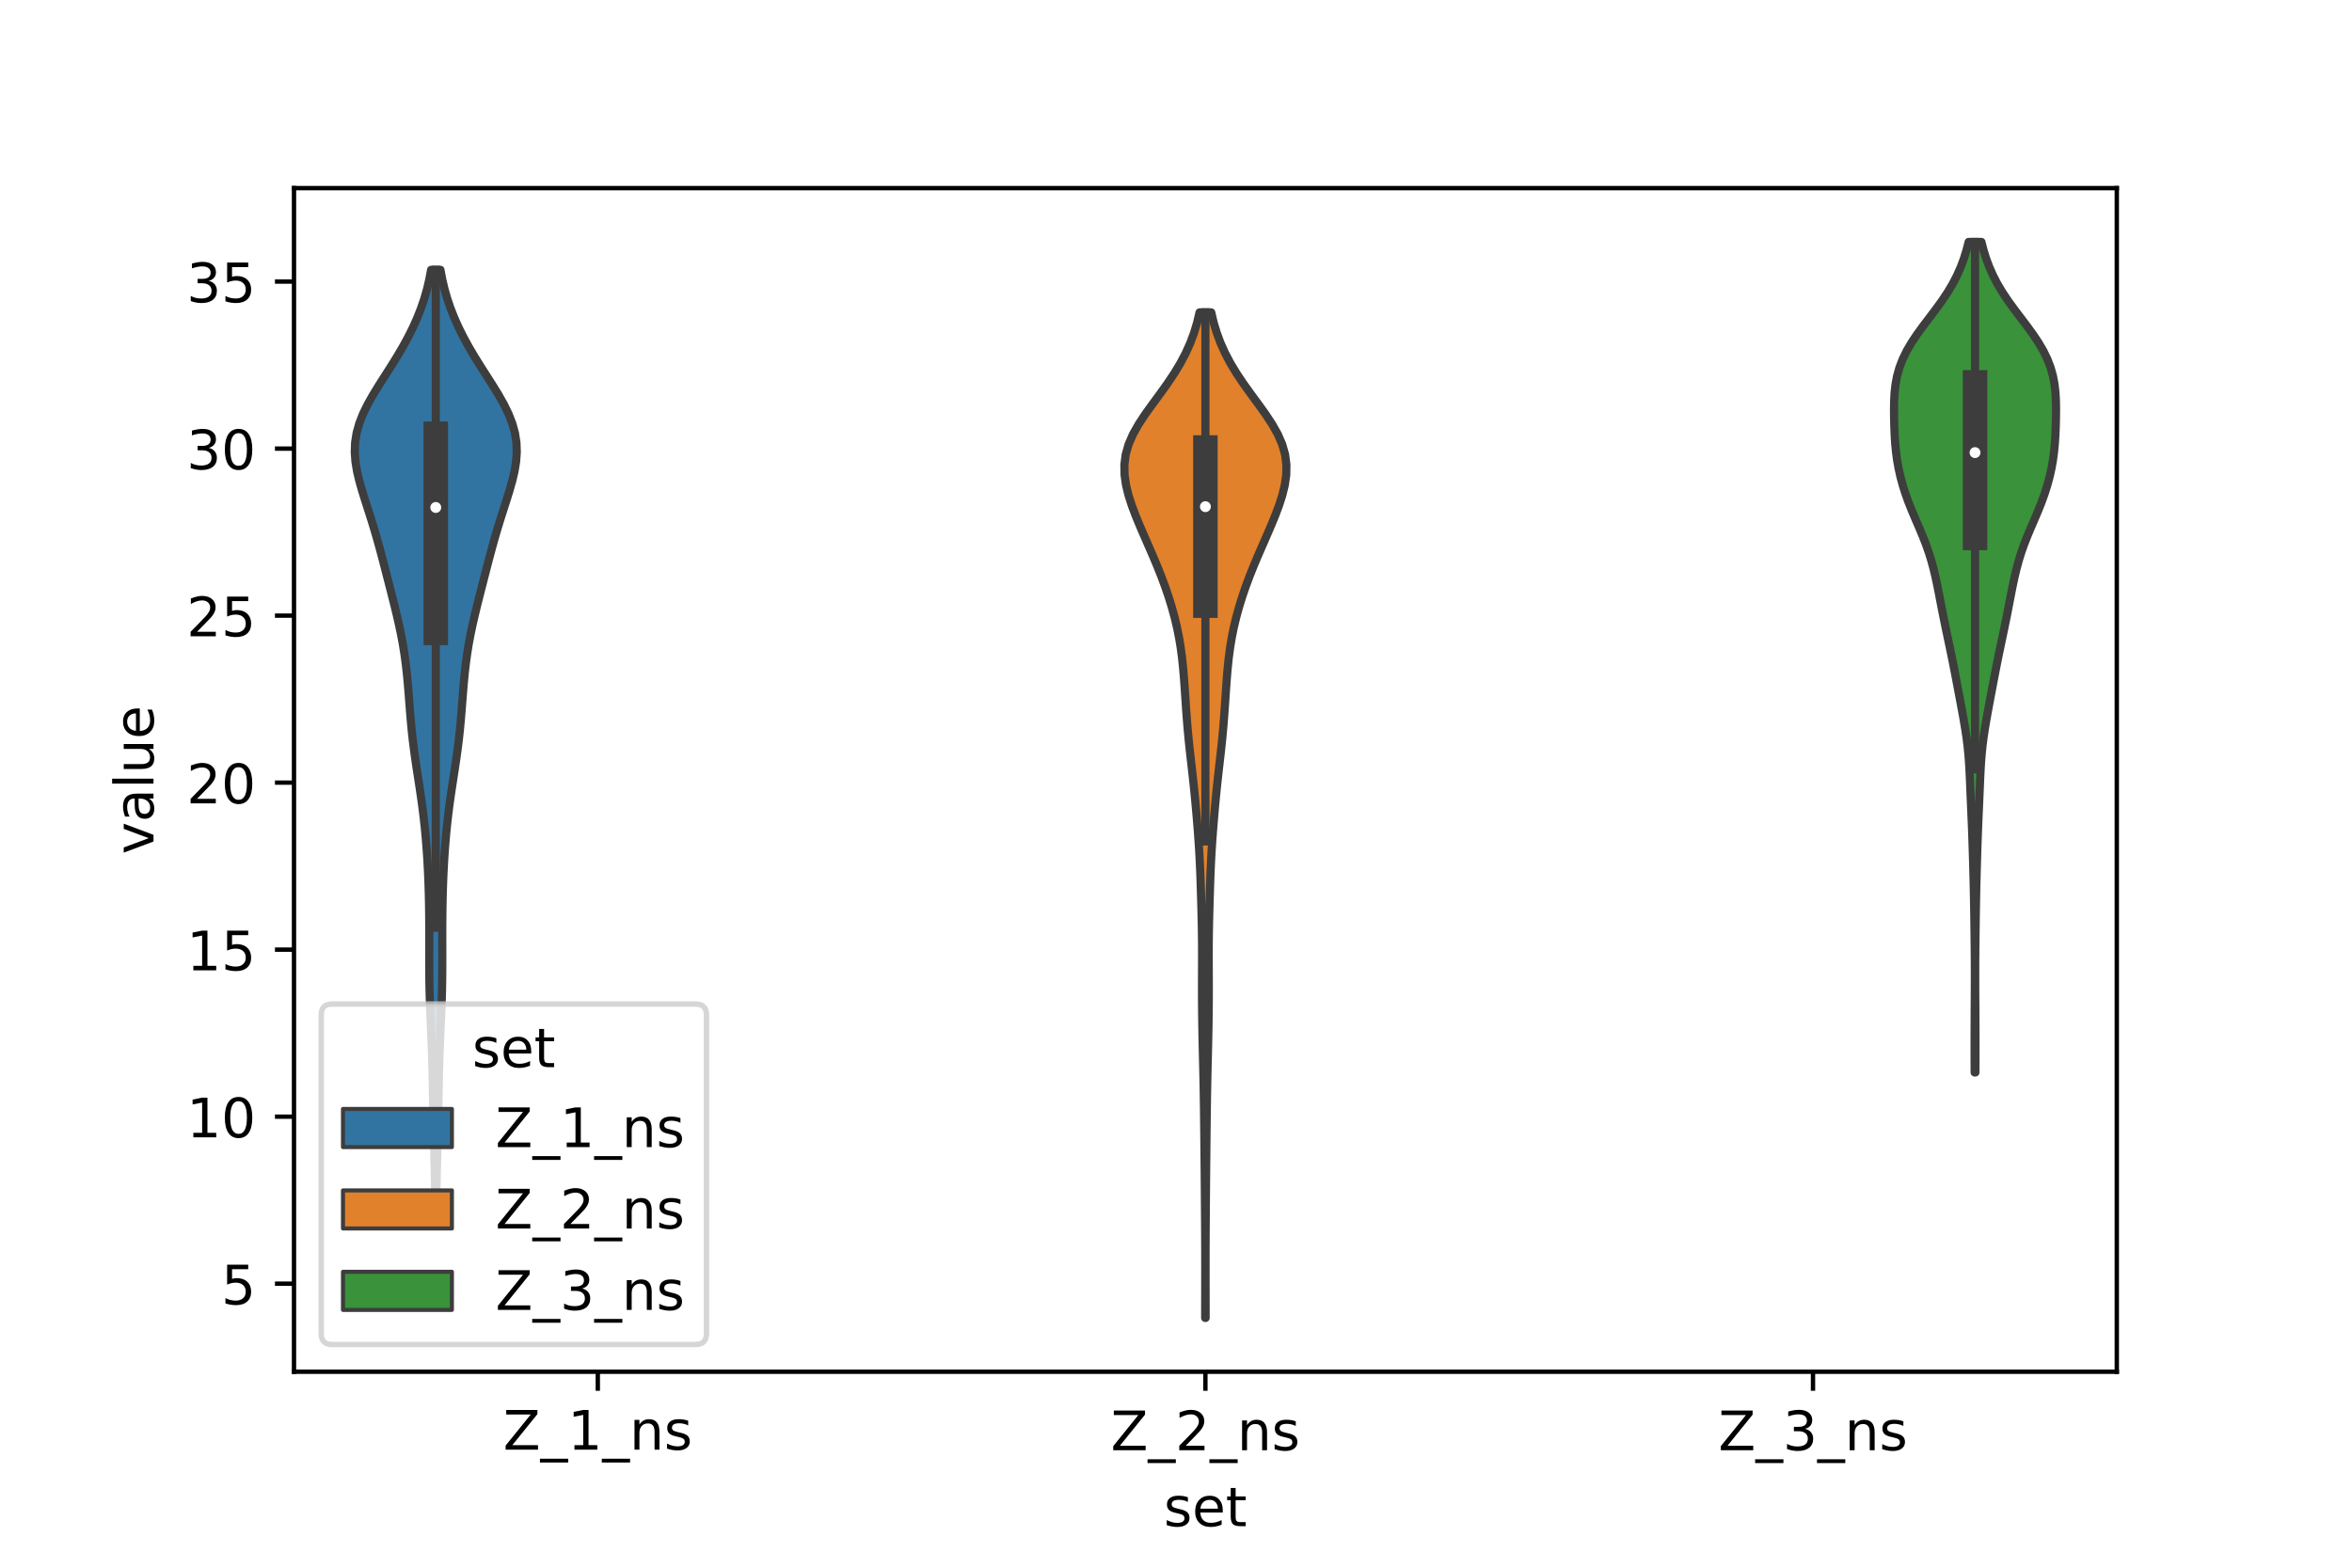 <?xml version="1.0" encoding="utf-8" standalone="no"?>
<!DOCTYPE svg PUBLIC "-//W3C//DTD SVG 1.1//EN"
  "http://www.w3.org/Graphics/SVG/1.1/DTD/svg11.dtd">
<!-- Created with matplotlib (https://matplotlib.org/) -->
<svg height="288pt" version="1.1" viewBox="0 0 432 288" width="432pt" xmlns="http://www.w3.org/2000/svg" xmlns:xlink="http://www.w3.org/1999/xlink">
 <defs>
  <style type="text/css">*{stroke-linecap:butt;stroke-linejoin:round;}</style>
 </defs>
 <g id="figure_1">
  <g id="patch_1">
   <path d="M 0 288 
L 432 288 
L 432 0 
L 0 0 
z
" style="fill:#ffffff;"/>
  </g>
  <g id="axes_1">
   <g id="patch_2">
    <path d="M 54 252 
L 388.8 252 
L 388.8 34.56 
L 54 34.56 
z
" style="fill:#ffffff;"/>
   </g>
   <g id="PolyCollection_1">
    <defs>
     <path d="M 80.111 -63.863 
L 79.969 -63.863 
L 79.955 -65.627 
L 79.936 -67.39 
L 79.913 -69.153 
L 79.884 -70.916 
L 79.849 -72.68 
L 79.808 -74.443 
L 79.763 -76.206 
L 79.717 -77.97 
L 79.672 -79.733 
L 79.629 -81.496 
L 79.591 -83.26 
L 79.557 -85.023 
L 79.526 -86.786 
L 79.496 -88.55 
L 79.462 -90.313 
L 79.421 -92.076 
L 79.371 -93.839 
L 79.309 -95.603 
L 79.237 -97.366 
L 79.158 -99.129 
L 79.078 -100.893 
L 79.004 -102.656 
L 78.942 -104.419 
L 78.894 -106.183 
L 78.863 -107.946 
L 78.847 -109.709 
L 78.842 -111.473 
L 78.844 -113.236 
L 78.847 -114.999 
L 78.847 -116.762 
L 78.841 -118.526 
L 78.826 -120.289 
L 78.8 -122.052 
L 78.761 -123.816 
L 78.706 -125.579 
L 78.636 -127.342 
L 78.548 -129.106 
L 78.442 -130.869 
L 78.316 -132.632 
L 78.17 -134.395 
L 78 -136.159 
L 77.806 -137.922 
L 77.587 -139.685 
L 77.345 -141.449 
L 77.086 -143.212 
L 76.816 -144.975 
L 76.544 -146.739 
L 76.282 -148.502 
L 76.038 -150.265 
L 75.817 -152.029 
L 75.624 -153.792 
L 75.457 -155.555 
L 75.309 -157.318 
L 75.172 -159.082 
L 75.035 -160.845 
L 74.887 -162.608 
L 74.718 -164.372 
L 74.516 -166.135 
L 74.275 -167.898 
L 73.991 -169.662 
L 73.663 -171.425 
L 73.293 -173.188 
L 72.89 -174.952 
L 72.462 -176.715 
L 72.019 -178.478 
L 71.568 -180.241 
L 71.115 -182.005 
L 70.66 -183.768 
L 70.2 -185.531 
L 69.728 -187.295 
L 69.237 -189.058 
L 68.72 -190.821 
L 68.179 -192.585 
L 67.617 -194.348 
L 67.05 -196.111 
L 66.501 -197.874 
L 65.999 -199.638 
L 65.582 -201.401 
L 65.289 -203.164 
L 65.16 -204.928 
L 65.224 -206.691 
L 65.5 -208.454 
L 65.991 -210.218 
L 66.682 -211.981 
L 67.546 -213.744 
L 68.543 -215.508 
L 69.626 -217.271 
L 70.751 -219.034 
L 71.877 -220.797 
L 72.97 -222.561 
L 74.007 -224.324 
L 74.97 -226.087 
L 75.849 -227.851 
L 76.639 -229.614 
L 77.333 -231.377 
L 77.933 -233.141 
L 78.437 -234.904 
L 78.851 -236.667 
L 79.181 -238.431 
L 80.899 -238.431 
L 80.899 -238.431 
L 81.229 -236.667 
L 81.643 -234.904 
L 82.147 -233.141 
L 82.747 -231.377 
L 83.441 -229.614 
L 84.231 -227.851 
L 85.11 -226.087 
L 86.073 -224.324 
L 87.11 -222.561 
L 88.203 -220.797 
L 89.329 -219.034 
L 90.454 -217.271 
L 91.537 -215.508 
L 92.534 -213.744 
L 93.398 -211.981 
L 94.089 -210.218 
L 94.58 -208.454 
L 94.856 -206.691 
L 94.92 -204.928 
L 94.791 -203.164 
L 94.498 -201.401 
L 94.081 -199.638 
L 93.579 -197.874 
L 93.03 -196.111 
L 92.463 -194.348 
L 91.901 -192.585 
L 91.36 -190.821 
L 90.843 -189.058 
L 90.352 -187.295 
L 89.88 -185.531 
L 89.42 -183.768 
L 88.965 -182.005 
L 88.512 -180.241 
L 88.061 -178.478 
L 87.618 -176.715 
L 87.19 -174.952 
L 86.787 -173.188 
L 86.417 -171.425 
L 86.089 -169.662 
L 85.805 -167.898 
L 85.564 -166.135 
L 85.362 -164.372 
L 85.193 -162.608 
L 85.045 -160.845 
L 84.908 -159.082 
L 84.771 -157.318 
L 84.623 -155.555 
L 84.456 -153.792 
L 84.263 -152.029 
L 84.042 -150.265 
L 83.798 -148.502 
L 83.536 -146.739 
L 83.264 -144.975 
L 82.994 -143.212 
L 82.735 -141.449 
L 82.493 -139.685 
L 82.274 -137.922 
L 82.08 -136.159 
L 81.91 -134.395 
L 81.764 -132.632 
L 81.638 -130.869 
L 81.532 -129.106 
L 81.444 -127.342 
L 81.374 -125.579 
L 81.319 -123.816 
L 81.28 -122.052 
L 81.254 -120.289 
L 81.239 -118.526 
L 81.233 -116.762 
L 81.233 -114.999 
L 81.236 -113.236 
L 81.238 -111.473 
L 81.233 -109.709 
L 81.217 -107.946 
L 81.186 -106.183 
L 81.138 -104.419 
L 81.076 -102.656 
L 81.002 -100.893 
L 80.922 -99.129 
L 80.843 -97.366 
L 80.771 -95.603 
L 80.709 -93.839 
L 80.659 -92.076 
L 80.618 -90.313 
L 80.584 -88.55 
L 80.554 -86.786 
L 80.523 -85.023 
L 80.489 -83.26 
L 80.451 -81.496 
L 80.408 -79.733 
L 80.363 -77.97 
L 80.317 -76.206 
L 80.272 -74.443 
L 80.231 -72.68 
L 80.196 -70.916 
L 80.167 -69.153 
L 80.144 -67.39 
L 80.125 -65.627 
L 80.111 -63.863 
z
" id="mf8f265ea98" style="stroke:#3d3d3d;stroke-width:1.5;"/>
    </defs>
    <g clip-path="url(#padf0969c80)">
     <use style="fill:#3274a1;stroke:#3d3d3d;stroke-width:1.5;" x="0" xlink:href="#mf8f265ea98" y="288"/>
    </g>
   </g>
   <g id="PolyCollection_2">
    <defs>
     <path d="M 221.441 -45.884 
L 221.359 -45.884 
L 221.36 -47.75 
L 221.364 -49.616 
L 221.368 -51.481 
L 221.371 -53.347 
L 221.373 -55.213 
L 221.372 -57.079 
L 221.367 -58.945 
L 221.359 -60.811 
L 221.348 -62.677 
L 221.335 -64.543 
L 221.321 -66.409 
L 221.307 -68.275 
L 221.292 -70.141 
L 221.275 -72.007 
L 221.258 -73.873 
L 221.239 -75.739 
L 221.22 -77.605 
L 221.2 -79.471 
L 221.179 -81.337 
L 221.156 -83.202 
L 221.131 -85.068 
L 221.102 -86.934 
L 221.068 -88.8 
L 221.029 -90.666 
L 220.986 -92.532 
L 220.941 -94.398 
L 220.898 -96.264 
L 220.859 -98.13 
L 220.827 -99.996 
L 220.802 -101.862 
L 220.785 -103.728 
L 220.778 -105.594 
L 220.778 -107.46 
L 220.784 -109.326 
L 220.791 -111.192 
L 220.793 -113.058 
L 220.785 -114.924 
L 220.763 -116.789 
L 220.728 -118.655 
L 220.682 -120.521 
L 220.63 -122.387 
L 220.575 -124.253 
L 220.515 -126.119 
L 220.446 -127.985 
L 220.362 -129.851 
L 220.259 -131.717 
L 220.138 -133.583 
L 220.001 -135.449 
L 219.851 -137.315 
L 219.691 -139.181 
L 219.521 -141.047 
L 219.338 -142.913 
L 219.141 -144.779 
L 218.932 -146.645 
L 218.718 -148.51 
L 218.509 -150.376 
L 218.314 -152.242 
L 218.14 -154.108 
L 217.987 -155.974 
L 217.85 -157.84 
L 217.724 -159.706 
L 217.598 -161.572 
L 217.463 -163.438 
L 217.304 -165.304 
L 217.109 -167.17 
L 216.862 -169.036 
L 216.552 -170.902 
L 216.175 -172.768 
L 215.729 -174.634 
L 215.215 -176.5 
L 214.638 -178.366 
L 214 -180.231 
L 213.306 -182.097 
L 212.562 -183.963 
L 211.778 -185.829 
L 210.967 -187.695 
L 210.149 -189.561 
L 209.344 -191.427 
L 208.576 -193.293 
L 207.875 -195.159 
L 207.275 -197.025 
L 206.818 -198.891 
L 206.551 -200.757 
L 206.52 -202.623 
L 206.76 -204.489 
L 207.29 -206.355 
L 208.099 -208.221 
L 209.151 -210.087 
L 210.384 -211.953 
L 211.726 -213.818 
L 213.099 -215.684 
L 214.435 -217.55 
L 215.684 -219.416 
L 216.809 -221.282 
L 217.793 -223.148 
L 218.63 -225.014 
L 219.323 -226.88 
L 219.884 -228.746 
L 220.324 -230.612 
L 222.476 -230.612 
L 222.476 -230.612 
L 222.916 -228.746 
L 223.477 -226.88 
L 224.17 -225.014 
L 225.007 -223.148 
L 225.991 -221.282 
L 227.116 -219.416 
L 228.365 -217.55 
L 229.701 -215.684 
L 231.074 -213.818 
L 232.416 -211.953 
L 233.649 -210.087 
L 234.701 -208.221 
L 235.51 -206.355 
L 236.04 -204.489 
L 236.28 -202.623 
L 236.249 -200.757 
L 235.982 -198.891 
L 235.525 -197.025 
L 234.925 -195.159 
L 234.224 -193.293 
L 233.456 -191.427 
L 232.651 -189.561 
L 231.833 -187.695 
L 231.022 -185.829 
L 230.238 -183.963 
L 229.494 -182.097 
L 228.8 -180.231 
L 228.162 -178.366 
L 227.585 -176.5 
L 227.071 -174.634 
L 226.625 -172.768 
L 226.248 -170.902 
L 225.938 -169.036 
L 225.691 -167.17 
L 225.496 -165.304 
L 225.337 -163.438 
L 225.202 -161.572 
L 225.076 -159.706 
L 224.95 -157.84 
L 224.813 -155.974 
L 224.66 -154.108 
L 224.486 -152.242 
L 224.291 -150.376 
L 224.082 -148.51 
L 223.868 -146.645 
L 223.659 -144.779 
L 223.462 -142.913 
L 223.279 -141.047 
L 223.109 -139.181 
L 222.949 -137.315 
L 222.799 -135.449 
L 222.662 -133.583 
L 222.541 -131.717 
L 222.438 -129.851 
L 222.354 -127.985 
L 222.285 -126.119 
L 222.225 -124.253 
L 222.17 -122.387 
L 222.118 -120.521 
L 222.072 -118.655 
L 222.037 -116.789 
L 222.015 -114.924 
L 222.007 -113.058 
L 222.009 -111.192 
L 222.016 -109.326 
L 222.022 -107.46 
L 222.022 -105.594 
L 222.015 -103.728 
L 221.998 -101.862 
L 221.973 -99.996 
L 221.941 -98.13 
L 221.902 -96.264 
L 221.859 -94.398 
L 221.814 -92.532 
L 221.771 -90.666 
L 221.732 -88.8 
L 221.698 -86.934 
L 221.669 -85.068 
L 221.644 -83.202 
L 221.621 -81.337 
L 221.6 -79.471 
L 221.58 -77.605 
L 221.561 -75.739 
L 221.542 -73.873 
L 221.525 -72.007 
L 221.508 -70.141 
L 221.493 -68.275 
L 221.479 -66.409 
L 221.465 -64.543 
L 221.452 -62.677 
L 221.441 -60.811 
L 221.433 -58.945 
L 221.428 -57.079 
L 221.427 -55.213 
L 221.429 -53.347 
L 221.432 -51.481 
L 221.436 -49.616 
L 221.44 -47.75 
L 221.441 -45.884 
z
" id="m12cacadc18" style="stroke:#3d3d3d;stroke-width:1.5;"/>
    </defs>
    <g clip-path="url(#padf0969c80)">
     <use style="fill:#e1812c;stroke:#3d3d3d;stroke-width:1.5;" x="0" xlink:href="#m12cacadc18" y="288"/>
    </g>
   </g>
   <g id="PolyCollection_3">
    <defs>
     <path d="M 362.83 -90.979 
L 362.69 -90.979 
L 362.684 -92.521 
L 362.681 -94.062 
L 362.68 -95.603 
L 362.681 -97.144 
L 362.684 -98.685 
L 362.689 -100.226 
L 362.696 -101.768 
L 362.705 -103.309 
L 362.714 -104.85 
L 362.721 -106.391 
L 362.726 -107.932 
L 362.726 -109.474 
L 362.721 -111.015 
L 362.711 -112.556 
L 362.698 -114.097 
L 362.68 -115.638 
L 362.661 -117.179 
L 362.64 -118.721 
L 362.617 -120.262 
L 362.591 -121.803 
L 362.562 -123.344 
L 362.53 -124.885 
L 362.493 -126.427 
L 362.453 -127.968 
L 362.411 -129.509 
L 362.366 -131.05 
L 362.318 -132.591 
L 362.267 -134.132 
L 362.21 -135.674 
L 362.148 -137.215 
L 362.082 -138.756 
L 362.015 -140.297 
L 361.949 -141.838 
L 361.884 -143.38 
L 361.82 -144.921 
L 361.746 -146.462 
L 361.655 -148.003 
L 361.533 -149.544 
L 361.375 -151.085 
L 361.178 -152.627 
L 360.946 -154.168 
L 360.687 -155.709 
L 360.411 -157.25 
L 360.124 -158.791 
L 359.835 -160.333 
L 359.544 -161.874 
L 359.252 -163.415 
L 358.955 -164.956 
L 358.651 -166.497 
L 358.337 -168.038 
L 358.015 -169.58 
L 357.69 -171.121 
L 357.366 -172.662 
L 357.05 -174.203 
L 356.744 -175.744 
L 356.446 -177.286 
L 356.149 -178.827 
L 355.844 -180.368 
L 355.517 -181.909 
L 355.153 -183.45 
L 354.738 -184.991 
L 354.259 -186.533 
L 353.713 -188.074 
L 353.106 -189.615 
L 352.456 -191.156 
L 351.79 -192.697 
L 351.137 -194.239 
L 350.523 -195.78 
L 349.968 -197.321 
L 349.48 -198.862 
L 349.063 -200.403 
L 348.719 -201.944 
L 348.445 -203.486 
L 348.239 -205.027 
L 348.094 -206.568 
L 347.997 -208.109 
L 347.934 -209.65 
L 347.895 -211.192 
L 347.88 -212.733 
L 347.901 -214.274 
L 347.981 -215.815 
L 348.151 -217.356 
L 348.438 -218.897 
L 348.868 -220.439 
L 349.454 -221.98 
L 350.201 -223.521 
L 351.1 -225.062 
L 352.13 -226.603 
L 353.252 -228.145 
L 354.421 -229.686 
L 355.587 -231.227 
L 356.704 -232.768 
L 357.733 -234.309 
L 358.652 -235.85 
L 359.452 -237.392 
L 360.134 -238.933 
L 360.709 -240.474 
L 361.189 -242.015 
L 361.585 -243.556 
L 363.935 -243.556 
L 363.935 -243.556 
L 364.331 -242.015 
L 364.811 -240.474 
L 365.386 -238.933 
L 366.068 -237.392 
L 366.868 -235.85 
L 367.787 -234.309 
L 368.816 -232.768 
L 369.933 -231.227 
L 371.099 -229.686 
L 372.268 -228.145 
L 373.39 -226.603 
L 374.42 -225.062 
L 375.319 -223.521 
L 376.066 -221.98 
L 376.652 -220.439 
L 377.082 -218.897 
L 377.369 -217.356 
L 377.539 -215.815 
L 377.619 -214.274 
L 377.64 -212.733 
L 377.625 -211.192 
L 377.586 -209.65 
L 377.523 -208.109 
L 377.426 -206.568 
L 377.281 -205.027 
L 377.075 -203.486 
L 376.801 -201.944 
L 376.457 -200.403 
L 376.04 -198.862 
L 375.552 -197.321 
L 374.997 -195.78 
L 374.383 -194.239 
L 373.73 -192.697 
L 373.064 -191.156 
L 372.414 -189.615 
L 371.807 -188.074 
L 371.261 -186.533 
L 370.782 -184.991 
L 370.367 -183.45 
L 370.003 -181.909 
L 369.676 -180.368 
L 369.371 -178.827 
L 369.074 -177.286 
L 368.776 -175.744 
L 368.47 -174.203 
L 368.154 -172.662 
L 367.83 -171.121 
L 367.505 -169.58 
L 367.183 -168.038 
L 366.869 -166.497 
L 366.565 -164.956 
L 366.268 -163.415 
L 365.976 -161.874 
L 365.685 -160.333 
L 365.396 -158.791 
L 365.109 -157.25 
L 364.833 -155.709 
L 364.574 -154.168 
L 364.342 -152.627 
L 364.145 -151.085 
L 363.987 -149.544 
L 363.865 -148.003 
L 363.774 -146.462 
L 363.7 -144.921 
L 363.636 -143.38 
L 363.571 -141.838 
L 363.505 -140.297 
L 363.438 -138.756 
L 363.372 -137.215 
L 363.31 -135.674 
L 363.253 -134.132 
L 363.202 -132.591 
L 363.154 -131.05 
L 363.109 -129.509 
L 363.067 -127.968 
L 363.027 -126.427 
L 362.99 -124.885 
L 362.958 -123.344 
L 362.929 -121.803 
L 362.903 -120.262 
L 362.88 -118.721 
L 362.859 -117.179 
L 362.84 -115.638 
L 362.822 -114.097 
L 362.809 -112.556 
L 362.799 -111.015 
L 362.794 -109.474 
L 362.794 -107.932 
L 362.799 -106.391 
L 362.806 -104.85 
L 362.815 -103.309 
L 362.824 -101.768 
L 362.831 -100.226 
L 362.836 -98.685 
L 362.839 -97.144 
L 362.84 -95.603 
L 362.839 -94.062 
L 362.836 -92.521 
L 362.83 -90.979 
z
" id="ma9d3d30d04" style="stroke:#3d3d3d;stroke-width:1.5;"/>
    </defs>
    <g clip-path="url(#padf0969c80)">
     <use style="fill:#3a923a;stroke:#3d3d3d;stroke-width:1.5;" x="0" xlink:href="#ma9d3d30d04" y="288"/>
    </g>
   </g>
   <g id="patch_3">
    <path clip-path="url(#padf0969c80)" d="M 109.8 266.508 
L 109.8 266.508 
L 109.8 266.508 
L 109.8 266.508 
z
" style="fill:#3274a1;stroke:#3d3d3d;stroke-linejoin:miter;stroke-width:0.75;"/>
   </g>
   <g id="patch_4">
    <path clip-path="url(#padf0969c80)" d="M 109.8 266.508 
L 109.8 266.508 
L 109.8 266.508 
L 109.8 266.508 
z
" style="fill:#e1812c;stroke:#3d3d3d;stroke-linejoin:miter;stroke-width:0.75;"/>
   </g>
   <g id="patch_5">
    <path clip-path="url(#padf0969c80)" d="M 109.8 266.508 
L 109.8 266.508 
L 109.8 266.508 
L 109.8 266.508 
z
" style="fill:#3a923a;stroke:#3d3d3d;stroke-linejoin:miter;stroke-width:0.75;"/>
   </g>
   <g id="matplotlib.axis_1">
    <g id="xtick_1">
     <g id="line2d_1">
      <defs>
       <path d="M 0 0 
L 0 3.5 
" id="m75fa35722b" style="stroke:#000000;stroke-width:0.8;"/>
      </defs>
      <g>
       <use style="stroke:#000000;stroke-width:0.8;" x="109.8" xlink:href="#m75fa35722b" y="252"/>
      </g>
     </g>
     <g id="text_1">
      <!-- Z_1_ns -->
      <g transform="translate(92.42 266.32)scale(0.1 -0.1)">
       <defs>
        <path d="M 5.609 72.906 
L 62.891 72.906 
L 62.891 65.375 
L 16.797 8.297 
L 64.016 8.297 
L 64.016 0 
L 4.5 0 
L 4.5 7.516 
L 50.594 64.594 
L 5.609 64.594 
z
" id="DejaVuSans-90"/>
        <path d="M 50.984 -16.609 
L 50.984 -23.578 
L -0.984 -23.578 
L -0.984 -16.609 
z
" id="DejaVuSans-95"/>
        <path d="M 12.406 8.297 
L 28.516 8.297 
L 28.516 63.922 
L 10.984 60.406 
L 10.984 69.391 
L 28.422 72.906 
L 38.281 72.906 
L 38.281 8.297 
L 54.391 8.297 
L 54.391 0 
L 12.406 0 
z
" id="DejaVuSans-49"/>
        <path d="M 54.891 33.016 
L 54.891 0 
L 45.906 0 
L 45.906 32.719 
Q 45.906 40.484 42.875 44.328 
Q 39.844 48.188 33.797 48.188 
Q 26.516 48.188 22.312 43.547 
Q 18.109 38.922 18.109 30.906 
L 18.109 0 
L 9.078 0 
L 9.078 54.688 
L 18.109 54.688 
L 18.109 46.188 
Q 21.344 51.125 25.703 53.562 
Q 30.078 56 35.797 56 
Q 45.219 56 50.047 50.172 
Q 54.891 44.344 54.891 33.016 
z
" id="DejaVuSans-110"/>
        <path d="M 44.281 53.078 
L 44.281 44.578 
Q 40.484 46.531 36.375 47.5 
Q 32.281 48.484 27.875 48.484 
Q 21.188 48.484 17.844 46.438 
Q 14.5 44.391 14.5 40.281 
Q 14.5 37.156 16.891 35.375 
Q 19.281 33.594 26.516 31.984 
L 29.594 31.297 
Q 39.156 29.25 43.188 25.516 
Q 47.219 21.781 47.219 15.094 
Q 47.219 7.469 41.188 3.016 
Q 35.156 -1.422 24.609 -1.422 
Q 20.219 -1.422 15.453 -0.562 
Q 10.688 0.297 5.422 2 
L 5.422 11.281 
Q 10.406 8.688 15.234 7.391 
Q 20.062 6.109 24.812 6.109 
Q 31.156 6.109 34.562 8.281 
Q 37.984 10.453 37.984 14.406 
Q 37.984 18.062 35.516 20.016 
Q 33.062 21.969 24.703 23.781 
L 21.578 24.516 
Q 13.234 26.266 9.516 29.906 
Q 5.812 33.547 5.812 39.891 
Q 5.812 47.609 11.281 51.797 
Q 16.75 56 26.812 56 
Q 31.781 56 36.172 55.266 
Q 40.578 54.547 44.281 53.078 
z
" id="DejaVuSans-115"/>
       </defs>
       <use xlink:href="#DejaVuSans-90"/>
       <use x="68.506" xlink:href="#DejaVuSans-95"/>
       <use x="118.506" xlink:href="#DejaVuSans-49"/>
       <use x="182.129" xlink:href="#DejaVuSans-95"/>
       <use x="232.129" xlink:href="#DejaVuSans-110"/>
       <use x="295.508" xlink:href="#DejaVuSans-115"/>
      </g>
     </g>
    </g>
    <g id="xtick_2">
     <g id="line2d_2">
      <g>
       <use style="stroke:#000000;stroke-width:0.8;" x="221.4" xlink:href="#m75fa35722b" y="252"/>
      </g>
     </g>
     <g id="text_2">
      <!-- Z_2_ns -->
      <g transform="translate(204.02 266.422)scale(0.1 -0.1)">
       <defs>
        <path d="M 19.188 8.297 
L 53.609 8.297 
L 53.609 0 
L 7.328 0 
L 7.328 8.297 
Q 12.938 14.109 22.625 23.891 
Q 32.328 33.688 34.812 36.531 
Q 39.547 41.844 41.422 45.531 
Q 43.312 49.219 43.312 52.781 
Q 43.312 58.594 39.234 62.25 
Q 35.156 65.922 28.609 65.922 
Q 23.969 65.922 18.812 64.312 
Q 13.672 62.703 7.812 59.422 
L 7.812 69.391 
Q 13.766 71.781 18.938 73 
Q 24.125 74.219 28.422 74.219 
Q 39.75 74.219 46.484 68.547 
Q 53.219 62.891 53.219 53.422 
Q 53.219 48.922 51.531 44.891 
Q 49.859 40.875 45.406 35.406 
Q 44.188 33.984 37.641 27.219 
Q 31.109 20.453 19.188 8.297 
z
" id="DejaVuSans-50"/>
       </defs>
       <use xlink:href="#DejaVuSans-90"/>
       <use x="68.506" xlink:href="#DejaVuSans-95"/>
       <use x="118.506" xlink:href="#DejaVuSans-50"/>
       <use x="182.129" xlink:href="#DejaVuSans-95"/>
       <use x="232.129" xlink:href="#DejaVuSans-110"/>
       <use x="295.508" xlink:href="#DejaVuSans-115"/>
      </g>
     </g>
    </g>
    <g id="xtick_3">
     <g id="line2d_3">
      <g>
       <use style="stroke:#000000;stroke-width:0.8;" x="333" xlink:href="#m75fa35722b" y="252"/>
      </g>
     </g>
     <g id="text_3">
      <!-- Z_3_ns -->
      <g transform="translate(315.62 266.422)scale(0.1 -0.1)">
       <defs>
        <path d="M 40.578 39.312 
Q 47.656 37.797 51.625 33 
Q 55.609 28.219 55.609 21.188 
Q 55.609 10.406 48.188 4.484 
Q 40.766 -1.422 27.094 -1.422 
Q 22.516 -1.422 17.656 -0.516 
Q 12.797 0.391 7.625 2.203 
L 7.625 11.719 
Q 11.719 9.328 16.594 8.109 
Q 21.484 6.891 26.812 6.891 
Q 36.078 6.891 40.938 10.547 
Q 45.797 14.203 45.797 21.188 
Q 45.797 27.641 41.281 31.266 
Q 36.766 34.906 28.719 34.906 
L 20.219 34.906 
L 20.219 43.016 
L 29.109 43.016 
Q 36.375 43.016 40.234 45.922 
Q 44.094 48.828 44.094 54.297 
Q 44.094 59.906 40.109 62.906 
Q 36.141 65.922 28.719 65.922 
Q 24.656 65.922 20.016 65.031 
Q 15.375 64.156 9.812 62.312 
L 9.812 71.094 
Q 15.438 72.656 20.344 73.438 
Q 25.25 74.219 29.594 74.219 
Q 40.828 74.219 47.359 69.109 
Q 53.906 64.016 53.906 55.328 
Q 53.906 49.266 50.438 45.094 
Q 46.969 40.922 40.578 39.312 
z
" id="DejaVuSans-51"/>
       </defs>
       <use xlink:href="#DejaVuSans-90"/>
       <use x="68.506" xlink:href="#DejaVuSans-95"/>
       <use x="118.506" xlink:href="#DejaVuSans-51"/>
       <use x="182.129" xlink:href="#DejaVuSans-95"/>
       <use x="232.129" xlink:href="#DejaVuSans-110"/>
       <use x="295.508" xlink:href="#DejaVuSans-115"/>
      </g>
     </g>
    </g>
    <g id="text_4">
     <!-- set -->
     <g transform="translate(213.759 280.378)scale(0.1 -0.1)">
      <defs>
       <path d="M 56.203 29.594 
L 56.203 25.203 
L 14.891 25.203 
Q 15.484 15.922 20.484 11.062 
Q 25.484 6.203 34.422 6.203 
Q 39.594 6.203 44.453 7.469 
Q 49.312 8.734 54.109 11.281 
L 54.109 2.781 
Q 49.266 0.734 44.188 -0.344 
Q 39.109 -1.422 33.891 -1.422 
Q 20.797 -1.422 13.156 6.188 
Q 5.516 13.812 5.516 26.812 
Q 5.516 40.234 12.766 48.109 
Q 20.016 56 32.328 56 
Q 43.359 56 49.781 48.891 
Q 56.203 41.797 56.203 29.594 
z
M 47.219 32.234 
Q 47.125 39.594 43.094 43.984 
Q 39.062 48.391 32.422 48.391 
Q 24.906 48.391 20.391 44.141 
Q 15.875 39.891 15.188 32.172 
z
" id="DejaVuSans-101"/>
       <path d="M 18.312 70.219 
L 18.312 54.688 
L 36.812 54.688 
L 36.812 47.703 
L 18.312 47.703 
L 18.312 18.016 
Q 18.312 11.328 20.141 9.422 
Q 21.969 7.516 27.594 7.516 
L 36.812 7.516 
L 36.812 0 
L 27.594 0 
Q 17.188 0 13.234 3.875 
Q 9.281 7.766 9.281 18.016 
L 9.281 47.703 
L 2.688 47.703 
L 2.688 54.688 
L 9.281 54.688 
L 9.281 70.219 
z
" id="DejaVuSans-116"/>
      </defs>
      <use xlink:href="#DejaVuSans-115"/>
      <use x="52.1" xlink:href="#DejaVuSans-101"/>
      <use x="113.623" xlink:href="#DejaVuSans-116"/>
     </g>
    </g>
   </g>
   <g id="matplotlib.axis_2">
    <g id="ytick_1">
     <g id="line2d_4">
      <defs>
       <path d="M 0 0 
L -3.5 0 
" id="m62d7ad9f08" style="stroke:#000000;stroke-width:0.8;"/>
      </defs>
      <g>
       <use style="stroke:#000000;stroke-width:0.8;" x="54" xlink:href="#m62d7ad9f08" y="235.826"/>
      </g>
     </g>
     <g id="text_5">
      <!-- 5 -->
      <g transform="translate(40.638 239.625)scale(0.1 -0.1)">
       <defs>
        <path d="M 10.797 72.906 
L 49.516 72.906 
L 49.516 64.594 
L 19.828 64.594 
L 19.828 46.734 
Q 21.969 47.469 24.109 47.828 
Q 26.266 48.188 28.422 48.188 
Q 40.625 48.188 47.75 41.5 
Q 54.891 34.812 54.891 23.391 
Q 54.891 11.625 47.562 5.094 
Q 40.234 -1.422 26.906 -1.422 
Q 22.312 -1.422 17.547 -0.641 
Q 12.797 0.141 7.719 1.703 
L 7.719 11.625 
Q 12.109 9.234 16.797 8.062 
Q 21.484 6.891 26.703 6.891 
Q 35.156 6.891 40.078 11.328 
Q 45.016 15.766 45.016 23.391 
Q 45.016 31 40.078 35.438 
Q 35.156 39.891 26.703 39.891 
Q 22.75 39.891 18.812 39.016 
Q 14.891 38.141 10.797 36.281 
z
" id="DejaVuSans-53"/>
       </defs>
       <use xlink:href="#DejaVuSans-53"/>
      </g>
     </g>
    </g>
    <g id="ytick_2">
     <g id="line2d_5">
      <g>
       <use style="stroke:#000000;stroke-width:0.8;" x="54" xlink:href="#m62d7ad9f08" y="205.143"/>
      </g>
     </g>
     <g id="text_6">
      <!-- 10 -->
      <g transform="translate(34.275 208.943)scale(0.1 -0.1)">
       <defs>
        <path d="M 31.781 66.406 
Q 24.172 66.406 20.328 58.906 
Q 16.5 51.422 16.5 36.375 
Q 16.5 21.391 20.328 13.891 
Q 24.172 6.391 31.781 6.391 
Q 39.453 6.391 43.281 13.891 
Q 47.125 21.391 47.125 36.375 
Q 47.125 51.422 43.281 58.906 
Q 39.453 66.406 31.781 66.406 
z
M 31.781 74.219 
Q 44.047 74.219 50.516 64.516 
Q 56.984 54.828 56.984 36.375 
Q 56.984 17.969 50.516 8.266 
Q 44.047 -1.422 31.781 -1.422 
Q 19.531 -1.422 13.062 8.266 
Q 6.594 17.969 6.594 36.375 
Q 6.594 54.828 13.062 64.516 
Q 19.531 74.219 31.781 74.219 
z
" id="DejaVuSans-48"/>
       </defs>
       <use xlink:href="#DejaVuSans-49"/>
       <use x="63.623" xlink:href="#DejaVuSans-48"/>
      </g>
     </g>
    </g>
    <g id="ytick_3">
     <g id="line2d_6">
      <g>
       <use style="stroke:#000000;stroke-width:0.8;" x="54" xlink:href="#m62d7ad9f08" y="174.461"/>
      </g>
     </g>
     <g id="text_7">
      <!-- 15 -->
      <g transform="translate(34.275 178.26)scale(0.1 -0.1)">
       <use xlink:href="#DejaVuSans-49"/>
       <use x="63.623" xlink:href="#DejaVuSans-53"/>
      </g>
     </g>
    </g>
    <g id="ytick_4">
     <g id="line2d_7">
      <g>
       <use style="stroke:#000000;stroke-width:0.8;" x="54" xlink:href="#m62d7ad9f08" y="143.778"/>
      </g>
     </g>
     <g id="text_8">
      <!-- 20 -->
      <g transform="translate(34.275 147.578)scale(0.1 -0.1)">
       <use xlink:href="#DejaVuSans-50"/>
       <use x="63.623" xlink:href="#DejaVuSans-48"/>
      </g>
     </g>
    </g>
    <g id="ytick_5">
     <g id="line2d_8">
      <g>
       <use style="stroke:#000000;stroke-width:0.8;" x="54" xlink:href="#m62d7ad9f08" y="113.096"/>
      </g>
     </g>
     <g id="text_9">
      <!-- 25 -->
      <g transform="translate(34.275 116.895)scale(0.1 -0.1)">
       <use xlink:href="#DejaVuSans-50"/>
       <use x="63.623" xlink:href="#DejaVuSans-53"/>
      </g>
     </g>
    </g>
    <g id="ytick_6">
     <g id="line2d_9">
      <g>
       <use style="stroke:#000000;stroke-width:0.8;" x="54" xlink:href="#m62d7ad9f08" y="82.414"/>
      </g>
     </g>
     <g id="text_10">
      <!-- 30 -->
      <g transform="translate(34.275 86.213)scale(0.1 -0.1)">
       <use xlink:href="#DejaVuSans-51"/>
       <use x="63.623" xlink:href="#DejaVuSans-48"/>
      </g>
     </g>
    </g>
    <g id="ytick_7">
     <g id="line2d_10">
      <g>
       <use style="stroke:#000000;stroke-width:0.8;" x="54" xlink:href="#m62d7ad9f08" y="51.731"/>
      </g>
     </g>
     <g id="text_11">
      <!-- 35 -->
      <g transform="translate(34.275 55.53)scale(0.1 -0.1)">
       <use xlink:href="#DejaVuSans-51"/>
       <use x="63.623" xlink:href="#DejaVuSans-53"/>
      </g>
     </g>
    </g>
    <g id="text_12">
     <!-- value -->
     <g transform="translate(28.195 156.938)rotate(-90)scale(0.1 -0.1)">
      <defs>
       <path d="M 2.984 54.688 
L 12.5 54.688 
L 29.594 8.797 
L 46.688 54.688 
L 56.203 54.688 
L 35.688 0 
L 23.484 0 
z
" id="DejaVuSans-118"/>
       <path d="M 34.281 27.484 
Q 23.391 27.484 19.188 25 
Q 14.984 22.516 14.984 16.5 
Q 14.984 11.719 18.141 8.906 
Q 21.297 6.109 26.703 6.109 
Q 34.188 6.109 38.703 11.406 
Q 43.219 16.703 43.219 25.484 
L 43.219 27.484 
z
M 52.203 31.203 
L 52.203 0 
L 43.219 0 
L 43.219 8.297 
Q 40.141 3.328 35.547 0.953 
Q 30.953 -1.422 24.312 -1.422 
Q 15.922 -1.422 10.953 3.297 
Q 6 8.016 6 15.922 
Q 6 25.141 12.172 29.828 
Q 18.359 34.516 30.609 34.516 
L 43.219 34.516 
L 43.219 35.406 
Q 43.219 41.609 39.141 45 
Q 35.062 48.391 27.688 48.391 
Q 23 48.391 18.547 47.266 
Q 14.109 46.141 10.016 43.891 
L 10.016 52.203 
Q 14.938 54.109 19.578 55.047 
Q 24.219 56 28.609 56 
Q 40.484 56 46.344 49.844 
Q 52.203 43.703 52.203 31.203 
z
" id="DejaVuSans-97"/>
       <path d="M 9.422 75.984 
L 18.406 75.984 
L 18.406 0 
L 9.422 0 
z
" id="DejaVuSans-108"/>
       <path d="M 8.5 21.578 
L 8.5 54.688 
L 17.484 54.688 
L 17.484 21.922 
Q 17.484 14.156 20.5 10.266 
Q 23.531 6.391 29.594 6.391 
Q 36.859 6.391 41.078 11.031 
Q 45.312 15.672 45.312 23.688 
L 45.312 54.688 
L 54.297 54.688 
L 54.297 0 
L 45.312 0 
L 45.312 8.406 
Q 42.047 3.422 37.719 1 
Q 33.406 -1.422 27.688 -1.422 
Q 18.266 -1.422 13.375 4.438 
Q 8.5 10.297 8.5 21.578 
z
M 31.109 56 
z
" id="DejaVuSans-117"/>
      </defs>
      <use xlink:href="#DejaVuSans-118"/>
      <use x="59.18" xlink:href="#DejaVuSans-97"/>
      <use x="120.459" xlink:href="#DejaVuSans-108"/>
      <use x="148.242" xlink:href="#DejaVuSans-117"/>
      <use x="211.621" xlink:href="#DejaVuSans-101"/>
     </g>
    </g>
   </g>
   <g id="line2d_11">
    <path clip-path="url(#padf0969c80)" d="M 80.04 170.443 
L 80.04 49.569 
" style="fill:none;stroke:#3d3d3d;stroke-linecap:square;stroke-width:1.5;"/>
   </g>
   <g id="line2d_12">
    <path clip-path="url(#padf0969c80)" d="M 80.04 116.276 
L 80.04 79.671 
" style="fill:none;stroke:#3d3d3d;stroke-linecap:square;stroke-width:4.5;"/>
   </g>
   <g id="line2d_13">
    <path clip-path="url(#padf0969c80)" d="M 221.4 154.59 
L 221.4 57.388 
" style="fill:none;stroke:#3d3d3d;stroke-linecap:square;stroke-width:1.5;"/>
   </g>
   <g id="line2d_14">
    <path clip-path="url(#padf0969c80)" d="M 221.4 111.274 
L 221.4 82.213 
" style="fill:none;stroke:#3d3d3d;stroke-linecap:square;stroke-width:4.5;"/>
   </g>
   <g id="line2d_15">
    <path clip-path="url(#padf0969c80)" d="M 362.76 141.338 
L 362.76 44.444 
" style="fill:none;stroke:#3d3d3d;stroke-linecap:square;stroke-width:1.5;"/>
   </g>
   <g id="line2d_16">
    <path clip-path="url(#padf0969c80)" d="M 362.76 98.832 
L 362.76 70.237 
" style="fill:none;stroke:#3d3d3d;stroke-linecap:square;stroke-width:4.5;"/>
   </g>
   <g id="patch_6">
    <path d="M 54 252 
L 54 34.56 
" style="fill:none;stroke:#000000;stroke-linecap:square;stroke-linejoin:miter;stroke-width:0.8;"/>
   </g>
   <g id="patch_7">
    <path d="M 388.8 252 
L 388.8 34.56 
" style="fill:none;stroke:#000000;stroke-linecap:square;stroke-linejoin:miter;stroke-width:0.8;"/>
   </g>
   <g id="patch_8">
    <path d="M 54 252 
L 388.8 252 
" style="fill:none;stroke:#000000;stroke-linecap:square;stroke-linejoin:miter;stroke-width:0.8;"/>
   </g>
   <g id="patch_9">
    <path d="M 54 34.56 
L 388.8 34.56 
" style="fill:none;stroke:#000000;stroke-linecap:square;stroke-linejoin:miter;stroke-width:0.8;"/>
   </g>
   <g id="PathCollection_1">
    <defs>
     <path d="M 0 1.5 
C 0.398 1.5 0.779 1.342 1.061 1.061 
C 1.342 0.779 1.5 0.398 1.5 0 
C 1.5 -0.398 1.342 -0.779 1.061 -1.061 
C 0.779 -1.342 0.398 -1.5 0 -1.5 
C -0.398 -1.5 -0.779 -1.342 -1.061 -1.061 
C -1.342 -0.779 -1.5 -0.398 -1.5 0 
C -1.5 0.398 -1.342 0.779 -1.061 1.061 
C -0.779 1.342 -0.398 1.5 0 1.5 
z
" id="m43f972c3f7" style="stroke:#3d3d3d;"/>
    </defs>
    <g clip-path="url(#padf0969c80)">
     <use style="fill:#ffffff;stroke:#3d3d3d;" x="80.04" xlink:href="#m43f972c3f7" y="93.226"/>
    </g>
   </g>
   <g id="PathCollection_2">
    <g clip-path="url(#padf0969c80)">
     <use style="fill:#ffffff;stroke:#3d3d3d;" x="221.4" xlink:href="#m43f972c3f7" y="93.079"/>
    </g>
   </g>
   <g id="PathCollection_3">
    <g clip-path="url(#padf0969c80)">
     <use style="fill:#ffffff;stroke:#3d3d3d;" x="362.76" xlink:href="#m43f972c3f7" y="83.148"/>
    </g>
   </g>
   <g id="legend_1">
    <g id="patch_10">
     <path d="M 61 247 
L 127.759 247 
Q 129.759 247 129.759 245 
L 129.759 186.453 
Q 129.759 184.453 127.759 184.453 
L 61 184.453 
Q 59 184.453 59 186.453 
L 59 245 
Q 59 247 61 247 
z
" style="fill:#ffffff;opacity:0.8;stroke:#cccccc;stroke-linejoin:miter;"/>
    </g>
    <g id="text_13">
     <!-- set -->
     <g transform="translate(86.738 196.052)scale(0.1 -0.1)">
      <use xlink:href="#DejaVuSans-115"/>
      <use x="52.1" xlink:href="#DejaVuSans-101"/>
      <use x="113.623" xlink:href="#DejaVuSans-116"/>
     </g>
    </g>
    <g id="patch_11">
     <path d="M 63 210.73 
L 83 210.73 
L 83 203.73 
L 63 203.73 
z
" style="fill:#3274a1;stroke:#3d3d3d;stroke-linejoin:miter;stroke-width:0.75;"/>
    </g>
    <g id="text_14">
     <!-- Z_1_ns -->
     <g transform="translate(91 210.73)scale(0.1 -0.1)">
      <use xlink:href="#DejaVuSans-90"/>
      <use x="68.506" xlink:href="#DejaVuSans-95"/>
      <use x="118.506" xlink:href="#DejaVuSans-49"/>
      <use x="182.129" xlink:href="#DejaVuSans-95"/>
      <use x="232.129" xlink:href="#DejaVuSans-110"/>
      <use x="295.508" xlink:href="#DejaVuSans-115"/>
     </g>
    </g>
    <g id="patch_12">
     <path d="M 63 225.686 
L 83 225.686 
L 83 218.686 
L 63 218.686 
z
" style="fill:#e1812c;stroke:#3d3d3d;stroke-linejoin:miter;stroke-width:0.75;"/>
    </g>
    <g id="text_15">
     <!-- Z_2_ns -->
     <g transform="translate(91 225.686)scale(0.1 -0.1)">
      <use xlink:href="#DejaVuSans-90"/>
      <use x="68.506" xlink:href="#DejaVuSans-95"/>
      <use x="118.506" xlink:href="#DejaVuSans-50"/>
      <use x="182.129" xlink:href="#DejaVuSans-95"/>
      <use x="232.129" xlink:href="#DejaVuSans-110"/>
      <use x="295.508" xlink:href="#DejaVuSans-115"/>
     </g>
    </g>
    <g id="patch_13">
     <path d="M 63 240.642 
L 83 240.642 
L 83 233.642 
L 63 233.642 
z
" style="fill:#3a923a;stroke:#3d3d3d;stroke-linejoin:miter;stroke-width:0.75;"/>
    </g>
    <g id="text_16">
     <!-- Z_3_ns -->
     <g transform="translate(91 240.642)scale(0.1 -0.1)">
      <use xlink:href="#DejaVuSans-90"/>
      <use x="68.506" xlink:href="#DejaVuSans-95"/>
      <use x="118.506" xlink:href="#DejaVuSans-51"/>
      <use x="182.129" xlink:href="#DejaVuSans-95"/>
      <use x="232.129" xlink:href="#DejaVuSans-110"/>
      <use x="295.508" xlink:href="#DejaVuSans-115"/>
     </g>
    </g>
   </g>
  </g>
 </g>
 <defs>
  <clipPath id="padf0969c80">
   <rect height="217.44" width="334.8" x="54" y="34.56"/>
  </clipPath>
 </defs>
</svg>
